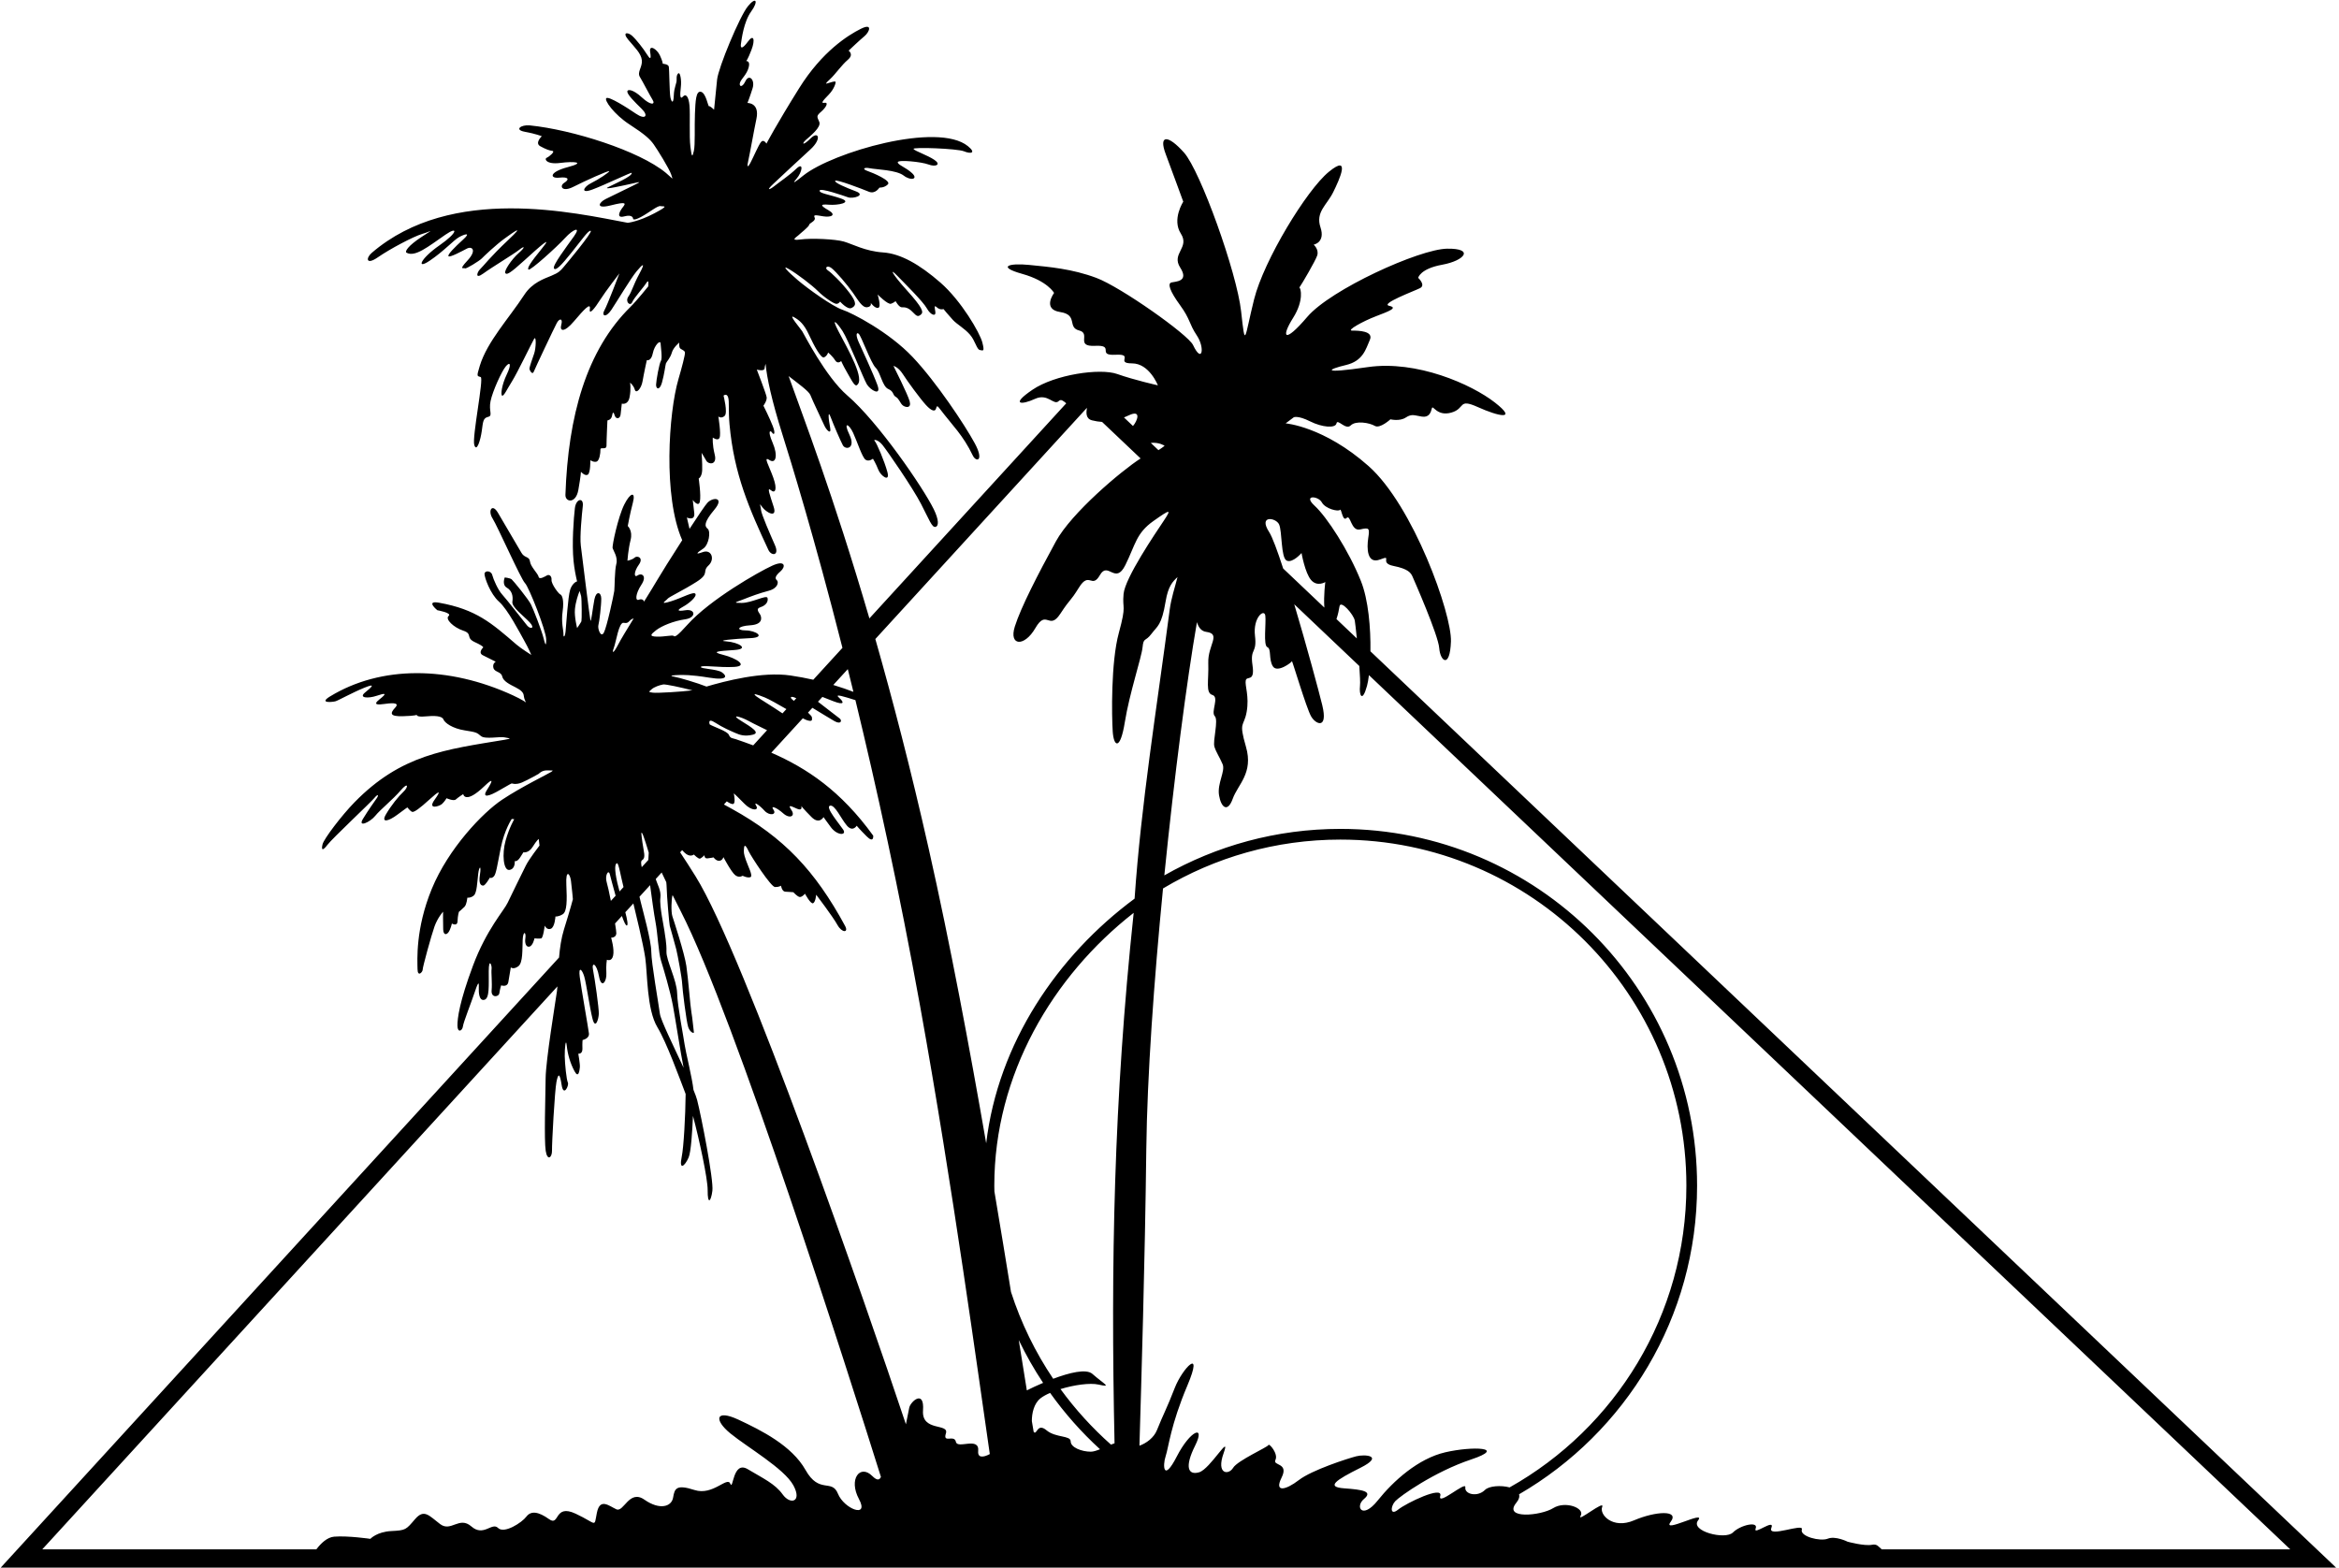 <?xml version="1.0" encoding="UTF-8"?>
<svg xmlns="http://www.w3.org/2000/svg" xmlns:xlink="http://www.w3.org/1999/xlink" width="519pt" height="348pt" viewBox="0 0 519 348" version="1.1">
<g id="surface1">
<path style=" stroke:none;fill-rule:nonzero;fill:rgb(0%,0%,0%);fill-opacity:1;" d="M 124.047 212.473 L 0.156 347.859 L 518.363 347.859 L 304.086 144.527 C 304.16 139.359 303.629 133.066 301.973 128.93 C 299.266 122.16 294.422 114.719 291.715 112.238 C 289.004 109.754 292.496 110.004 293.297 111.469 C 294.094 112.934 297.008 113.586 297.324 113.133 C 297.645 112.68 297.887 115.848 298.789 114.945 C 299.691 114.043 299.754 117.938 301.785 117.484 C 303.816 117.031 303.945 117.133 303.598 119.398 C 303.254 121.66 303.309 125.27 306.242 124.145 C 309.176 123.016 305.875 124.918 309.191 125.578 C 312.508 126.238 313.062 127.125 313.434 127.969 C 313.801 128.816 319.129 140.895 319.352 143.828 C 319.578 146.762 321.727 148.449 321.949 142.355 C 322.176 136.262 313.598 112.219 303.668 103.418 C 293.734 94.613 285.27 93.945 285.27 93.945 L 287.078 92.594 C 287.078 92.594 287.98 92.141 290.688 93.496 C 293.395 94.852 296.328 95.074 296.555 93.945 C 296.781 92.82 298.59 95.527 299.715 94.398 C 300.844 93.27 303.93 93.828 305.059 94.504 C 306.188 95.184 308.52 93.047 308.52 93.047 C 308.52 93.047 310.578 93.551 311.934 92.645 C 313.289 91.742 313.961 92.223 315.539 92.449 C 317.121 92.676 317.492 91.508 317.719 90.605 C 317.945 89.703 318.781 92.465 322.016 91.559 C 325.246 90.656 323.414 88.305 327.93 90.336 C 332.441 92.367 336.898 93.387 331.707 89.324 C 326.516 85.262 314.328 79.883 303.496 81.461 C 292.66 83.043 294.785 81.91 298.621 81.008 C 302.461 80.105 303.047 77.473 303.949 75.441 C 304.852 73.41 301.387 73.363 300.031 73.363 C 298.676 73.363 302.352 71.312 305.285 70.184 C 308.219 69.055 310.27 68.309 308.238 67.859 C 306.211 67.406 313.727 64.621 315.082 63.941 C 316.438 63.266 314.68 61.66 314.68 61.66 C 314.68 61.66 315.062 59.641 320.027 58.738 C 324.996 57.836 327.23 55.086 321.086 55.184 C 314.938 55.281 295.262 64.223 290.07 70.316 C 284.879 76.41 284.227 74.812 286.934 70.523 C 289.359 66.684 288.641 63.895 288.312 63.809 C 288.906 62.98 291.871 57.895 292.27 56.707 C 292.719 55.352 291.488 54.289 291.488 54.289 C 291.488 54.289 294.129 53.828 293 50.441 C 291.871 47.059 294.383 45.535 295.805 42.684 C 297.227 39.828 299.824 34.062 294.859 38.125 C 289.895 42.188 280.43 57.797 278.273 66.41 C 276.117 75.027 276.344 77.754 275.391 69.094 C 274.434 60.434 266.344 37.938 262.734 33.875 C 259.121 29.812 257.055 29.906 258.641 34.137 C 260.223 38.367 262.555 44.754 262.555 44.754 C 262.555 44.754 259.984 48.68 262.02 51.84 C 264.051 54.996 259.844 56.211 261.875 59.371 C 263.906 62.531 260.84 62.449 259.938 62.676 C 259.031 62.902 259.523 64.531 261.852 67.727 C 264.18 70.926 263.781 71.766 265.586 74.477 C 267.391 77.184 266.766 80.855 264.73 76.57 C 263.633 74.246 248.707 63.703 243.289 61.672 C 237.875 59.641 232.852 59.234 228.34 58.785 C 223.824 58.332 221.172 59.188 226.816 60.77 C 232.457 62.352 233.891 65.004 233.891 65.004 C 233.891 65.004 231.168 68.617 235.23 69.238 C 239.293 69.855 236.746 72.656 239.453 73.332 C 242.164 74.008 238.488 76.965 243.004 76.738 C 247.516 76.516 243.23 78.945 247.52 78.719 C 251.809 78.492 247.355 80.633 251.191 80.633 C 255.027 80.633 256.922 85.504 256.922 85.504 C 256.922 85.504 251.734 84.348 247.898 82.992 C 244.062 81.641 234.039 83.113 229.07 86.5 C 224.105 89.887 226.703 89.871 229.637 88.516 C 232.57 87.16 233.812 90.109 234.941 88.98 C 235.422 88.504 235.941 88.961 236.59 89.492 L 192.91 137.223 C 184.852 109.652 178.027 92.039 175.355 84.469 C 175.23 84.121 175.109 83.781 174.984 83.453 C 177.113 85.105 179.48 86.805 179.809 87.648 C 180.344 89.039 182.406 93.246 182.879 94.352 C 183.348 95.461 184.555 96.629 184.188 94.812 C 183.816 92.996 183.66 90.809 184.312 92.555 C 184.973 94.301 186.418 97.648 187.012 98.785 C 187.609 99.922 189.953 99.555 188.488 96.48 C 187.02 93.41 188.395 94.059 189.312 96.07 C 190.234 98.082 191.316 101.504 192.059 102.012 C 192.805 102.52 193.695 101.789 193.695 101.789 C 193.695 101.789 194.355 102.844 194.891 104.234 C 195.43 105.621 197.527 107.121 196.91 104.773 C 196.289 102.422 194.5 98.223 194.086 97.855 C 193.668 97.484 194.75 97.434 195.797 98.719 C 196.844 100.004 202.52 108.23 204.367 111.816 C 206.219 115.402 206.789 117.066 207.555 116.918 C 208.32 116.766 208.359 115.371 207.184 112.984 C 204.793 108.133 194.812 93.59 188.031 87.773 C 183.223 83.648 178.336 74.023 178 73.5 C 177.664 72.977 174.832 69.648 176.129 70.355 C 177.422 71.059 178.422 71.949 179.504 74.289 C 180.586 76.633 182.164 79.605 182.852 79.297 C 183.539 78.988 183.754 78.223 183.754 78.223 C 183.754 78.223 184.73 79.02 185.309 79.953 C 185.887 80.887 186.645 80.113 186.645 80.113 C 186.645 80.113 187.117 81.199 187.902 82.539 C 188.688 83.879 189.59 85.781 190.086 85.488 C 192.09 84.305 188.188 77.594 186.078 73.562 C 184.289 70.148 185.676 71.512 186.949 73.453 C 188.219 75.395 191.582 83.996 192.348 85.273 C 193.113 86.555 195.652 88.055 194.691 85.438 C 193.73 82.824 191.148 77.258 190.535 75.914 C 189.922 74.574 189.938 73.637 190.508 74.035 C 191.078 74.438 193.219 80.543 194.297 81.594 C 195.379 82.645 195.77 85.738 197.094 86.316 C 198.418 86.895 198.008 87.645 198.777 88.07 C 199.547 88.5 199.73 89.535 200.371 89.996 C 201.012 90.453 202.266 90.617 201.848 89.059 C 201.43 87.5 198.25 81.195 198.25 81.195 C 198.25 81.195 199.297 81.402 200.336 83.02 C 201.371 84.633 204.129 88.414 205.449 89.859 C 206.77 91.309 207.5 91.34 207.688 90.684 C 207.875 90.027 207.941 89.934 208.551 90.734 C 211.441 94.539 213.652 96.504 215.848 101.066 C 216.605 102.641 218.457 102.355 216.27 98.328 C 214.086 94.305 207.762 84.773 202.496 79.215 C 197.23 73.652 189.086 69.441 186.93 68.734 C 184.77 68.023 179.289 64.098 177.02 62.164 C 174.754 60.234 173.242 58.633 175.105 59.738 C 176.973 60.844 180.18 63.277 181.512 64.617 C 182.844 65.961 184.992 67.391 185.555 67.422 C 186.113 67.449 186.402 66.914 186.402 66.914 C 186.402 66.914 188.039 68.789 188.945 68.34 C 189.848 67.887 190.266 67.324 188.488 64.977 C 186.707 62.629 184.449 60.488 183.68 59.988 C 182.906 59.488 183.504 58.699 184.527 59.508 C 185.555 60.316 188.02 63.215 189.234 64.941 C 190.449 66.664 191.328 68.312 192.426 68.172 C 193.52 68.031 193.199 67.199 193.199 67.199 C 193.199 67.199 194.168 68.531 194.887 68.301 C 195.605 68.074 194.727 65.34 194.727 65.34 C 194.727 65.34 197.008 67.66 197.715 67.398 C 198.422 67.137 198.715 66.816 198.715 66.816 C 198.715 66.816 199.496 68.246 200.145 68.195 C 200.793 68.148 201.559 68.242 202.52 69.254 C 203.48 70.266 203.719 70.309 204.352 69.789 C 204.988 69.27 204.699 68.277 201.277 64.48 C 197.855 60.684 197.254 59.281 199.07 61.164 C 200.895 63.047 204.824 66.918 205.668 68.438 C 206.512 69.957 207.703 70.297 207.547 69.215 C 207.387 68.129 207.203 67.594 207.914 68.227 C 208.629 68.859 209.359 68.582 209.359 68.582 C 209.359 68.582 210.488 69.973 211.441 70.996 C 212.398 72.02 214 72.848 215.215 74.246 C 216.43 75.645 216.715 77.551 217.426 77.668 C 218.141 77.785 218.512 78.121 217.973 75.992 C 217.43 73.863 213.297 66.746 208.676 62.715 C 204.051 58.68 199.844 56.273 195.918 56.012 C 191.992 55.75 189.113 54.133 187.215 53.594 C 185.316 53.055 180.027 52.805 177.555 53.148 C 175.078 53.496 176.957 52.453 177.152 52.215 C 177.352 51.977 179.516 50.309 179.535 49.902 C 179.555 49.496 181.113 49.039 180.762 48.293 C 180.406 47.547 181.051 47.746 182.719 48.008 C 184.383 48.266 185.699 47.727 183.828 46.652 C 181.957 45.578 181.938 45.254 183.922 45.426 C 185.91 45.594 189.219 44.949 186.605 44.047 C 183.996 43.145 181.727 42.906 181.871 42.277 C 182.02 41.648 187.062 43.387 188.164 43.777 C 189.27 44.172 192.195 43.324 189.938 42.469 C 187.68 41.609 185.145 40.551 185.312 40.125 C 185.48 39.699 191.324 41.934 192.777 42.539 C 194.227 43.148 195.133 41.629 195.133 41.629 C 195.133 41.629 196.23 41.711 197.02 40.898 C 197.809 40.09 193.703 38.355 192.477 37.934 C 191.246 37.508 191.68 37.059 193.043 37.34 C 194.402 37.617 198.867 37.695 200.5 38.945 C 202.133 40.195 203.801 39.758 202.387 38.43 C 200.969 37.102 199.137 36.566 199.207 35.988 C 199.277 35.406 204.438 35.895 206.027 36.5 C 207.621 37.102 208.906 36.547 207.332 35.477 C 205.758 34.41 202.988 33.52 202.699 33.055 C 202.41 32.586 212.445 32.965 213.895 33.57 C 215.348 34.18 216.719 34.02 214.77 32.43 C 208.059 26.961 184.75 33.793 178.285 38.922 C 177.059 39.895 175.34 41.297 176.715 39.695 C 178.09 38.094 178.34 35.879 176.711 37.422 C 175.086 38.965 173.031 40.324 171.883 41.246 C 170.734 42.172 169.891 42.391 171.594 40.797 C 173.301 39.207 177.176 35.551 179.793 33.18 C 182.414 30.805 181.621 28.977 179.887 30.691 C 178.152 32.41 177.812 31.973 178.777 31.086 C 179.746 30.203 182.289 28.238 181.789 27.051 C 181.285 25.859 181.074 25.766 182.223 24.77 C 183.371 23.77 183.879 22.66 182.949 22.812 C 182.016 22.969 182.629 22.301 183.879 21.012 C 185.133 19.727 185.57 18.184 185.367 18.105 C 185.164 18.027 184.492 18.199 183.789 18.438 C 183.086 18.676 183.035 18.629 184.207 17.539 C 185.379 16.449 186.719 14.461 188.129 13.262 C 189.543 12.066 188.297 11.242 188.297 11.242 C 188.297 11.242 190.754 8.898 191.824 8.023 C 192.895 7.145 193.766 5.008 190.977 6.41 C 188.188 7.812 182.43 11.383 177.301 19.605 C 172.168 27.828 170.066 31.871 170.066 31.871 C 170.066 31.871 169.422 30.754 168.836 31.547 C 168.25 32.34 167.316 34.57 166.582 35.992 C 165.848 37.41 165.711 37.02 166.039 35.633 C 166.363 34.246 167.363 28.605 167.84 26.383 C 168.609 22.754 165.852 22.852 165.852 22.852 C 165.852 22.852 166.43 21.414 167 19.555 C 167.57 17.699 166.199 16.336 165.406 18.008 C 164.613 19.68 163.891 19.113 164.223 18.262 C 164.559 17.41 165.68 16.551 166.113 14.992 C 166.547 13.434 165.57 13.551 165.57 13.551 C 165.57 13.551 165.879 13.32 166.742 11.062 C 167.605 8.809 167.234 7.473 165.957 9.23 C 164.676 10.984 164.258 10.758 164.402 9.762 C 164.551 8.766 165 4.875 166.68 2.547 C 168.359 0.219 167.77 -0.844 165.945 1.395 C 164.117 3.629 159.387 15.031 159.117 17.656 C 158.848 20.277 158.445 24.34 158.445 24.34 C 158.445 24.34 157.547 23.465 157.328 23.574 C 157.109 23.684 156.668 20.641 155.535 20.371 C 154.402 20.105 154.32 22.465 154.199 25.227 C 154.078 27.988 154.285 32.129 153.957 33.516 C 153.633 34.898 153.496 35 153.199 32.602 C 152.898 30.207 153.176 25.457 152.992 23.422 C 152.809 21.383 152.172 20.723 151.535 21.438 C 150.902 22.152 150.852 21.152 151.062 19.41 C 151.273 17.664 150.895 16.18 150.613 16.246 C 150.332 16.312 150.086 16.73 150.137 17.633 C 150.191 18.535 149.57 19.258 149.504 21.234 C 149.434 23.211 148.973 22.637 148.754 21.59 C 148.535 20.539 148.527 15.336 148.395 14.773 C 148.262 14.211 147.055 14.145 147.055 14.145 C 147.055 14.145 147.086 13.703 146.422 12.285 C 145.762 10.863 143.969 9.77 144.262 11.527 C 144.551 13.285 144.246 13.195 143.527 12.027 C 142.809 10.859 141.156 8.73 140.223 7.91 C 139.285 7.094 137.984 7.109 139.414 8.828 C 140.848 10.551 142.242 11.809 142.418 13.34 C 142.59 14.867 141.316 15.977 141.98 17.066 C 142.648 18.16 144.199 21.18 144.824 22.188 C 145.449 23.199 144.449 23.496 142.434 21.625 C 140.418 19.754 139.102 19.711 139.203 20.398 C 139.305 21.086 140.754 22.559 142.371 24.137 C 143.996 25.715 143.18 26.641 141.117 25.234 C 139.055 23.828 135.184 21.379 134.562 21.762 C 133.941 22.145 136.289 25.426 139.691 27.621 C 143.094 29.82 144.234 30.895 145.031 32.012 C 145.832 33.129 148.512 37.426 148.949 38.777 C 149.391 40.129 149.336 39.68 147.781 38.383 C 141.867 33.453 126.906 28.758 117.551 27.824 C 115.605 27.633 114.035 28.801 116.457 29.242 C 118.879 29.68 120.223 30.23 120.223 30.23 C 120.223 30.23 118.586 31.742 119.883 32.449 C 121.18 33.152 121.859 33.387 122.566 33.484 C 123.273 33.586 121.902 34.746 121.312 35.008 C 120.719 35.266 121.238 36.555 124.324 36.152 C 127.406 35.754 130.133 35.992 125.973 37.09 C 121.812 38.184 121.969 39.652 124.086 39.422 C 126.199 39.188 126.379 39.828 125.215 40.551 C 124.047 41.27 124.691 42.746 127.262 41.434 C 129.836 40.117 135.105 37.77 135.176 37.984 C 135.246 38.199 132.824 39.82 131.176 40.629 C 129.52 41.434 128.625 43.121 131.496 42.039 C 134.371 40.957 140.098 38.18 140.16 38.355 C 140.438 39.094 136.164 40.875 134.871 41.566 C 133.578 42.258 138.734 41.074 140.27 40.734 C 141.805 40.398 142.68 40.113 140.617 41.121 C 138.555 42.133 135.922 43.438 134.426 44.148 C 132.93 44.859 131.988 46.469 135.52 45.574 C 139.055 44.68 138.906 45.09 138.172 46.016 C 137.434 46.945 136.688 48.508 138.535 48.012 C 140.379 47.516 140.465 48.461 140.465 48.461 C 140.465 48.461 140.312 49.156 142.176 48.172 C 144.039 47.188 145.922 45.586 146.551 45.734 C 147.18 45.883 148.773 45.445 145.207 47.328 C 141.641 49.211 139.289 49.441 139.289 49.441 C 127.652 47.27 100.238 40.848 82.48 56.117 C 81.148 57.266 81.203 58.918 83.84 57.098 C 86.473 55.273 91.68 52.496 93.68 51.906 C 95.68 51.316 96.578 50.582 93.52 52.59 C 90.461 54.598 89.785 55.84 90.195 56.07 C 92.078 57.125 94.969 54.758 98.809 52.098 C 101.664 50.113 101.691 51.543 97.477 54.469 C 93.266 57.395 92.254 59.938 95.367 57.836 C 98.48 55.734 100.648 53.309 101.828 52.641 C 103.012 51.969 104.652 51.449 102.789 53.133 C 100.93 54.82 99.199 56.555 99.527 56.859 C 99.855 57.164 102.461 55.754 103.605 55.16 C 104.754 54.57 105.867 55.52 103.734 57.805 C 101.598 60.094 102.961 59.359 103.18 59.547 C 103.402 59.73 106.371 57.895 106.895 57.355 C 107.422 56.816 109.992 54.367 111.922 52.961 C 113.848 51.555 116.77 49.496 112.758 53.266 C 108.746 57.035 107.219 59.094 106.535 59.73 C 105.855 60.363 105.312 62.098 107.238 60.691 C 109.164 59.285 114.07 56.344 115.219 55.418 C 116.367 54.492 116.715 54.719 115.082 56.164 C 113.453 57.609 111.824 60.113 112.113 60.578 C 112.402 61.047 113.055 60.785 116.355 57.777 C 119.656 54.77 122.852 51.934 120.289 55.086 C 117.723 58.238 116.883 59.523 117.277 59.82 C 117.676 60.117 123.582 54.781 125.375 52.812 C 127.168 50.844 129.031 50.09 127.367 52.43 C 125.703 54.77 122.531 58.93 122.914 59.555 C 123.301 60.176 124.535 58.891 126.832 56.023 C 129.129 53.16 130.605 50.988 131.078 51.23 C 131.551 51.477 125.727 58.484 125.023 59.301 C 124.32 60.117 123.996 60.496 122.371 61.176 C 120.75 61.855 118.117 62.691 116.352 65.395 C 112.848 70.754 108.145 75.746 106.469 81.145 C 105.641 83.805 105.941 83.367 106.664 83.672 C 107.391 83.977 104.715 97.02 105.238 98.738 C 105.766 100.457 106.617 97.668 106.902 95.625 C 107.184 93.586 107.176 92.77 108.305 92.504 C 109.43 92.234 108.391 91.23 108.848 89.012 C 109.305 86.793 111.297 82.43 112.219 81.312 C 113.145 80.191 113.578 80.723 112.461 83.051 C 111.34 85.383 111.062 87.57 111.406 87.785 C 111.758 88.004 112.434 86.5 113.637 84.57 C 114.836 82.641 117.922 76.234 118.488 75.238 C 119.055 74.242 118.926 77.336 118.531 78.438 C 118.137 79.539 117.488 81.449 117.477 81.777 C 117.465 82.105 118.109 83.32 118.441 82.473 C 118.777 81.617 122.922 72.859 123.539 71.695 C 124.16 70.527 124.945 70.652 124.539 72.086 C 124.137 73.52 125.18 73.867 127.355 71.297 C 129.535 68.73 131.109 67.008 130.883 68.547 C 130.648 70.086 131.969 68.426 133.172 66.523 C 134.371 64.625 137.441 60.66 137.441 60.66 C 137.441 60.66 134.777 67.695 134.105 68.867 C 133.43 70.035 134.371 70.684 135.664 68.742 C 136.957 66.801 139.961 61.754 141.258 60.199 C 142.555 58.645 143.355 57.98 141.891 60.703 C 140.422 63.422 140.234 64.66 139.434 65.801 C 138.633 66.938 139.836 68.078 140.277 67.055 C 140.719 66.027 142.789 63.797 143.434 62.754 C 144.078 61.711 143.836 63.547 143.836 63.547 C 143.836 63.547 141.355 66.656 139.887 68.105 C 130.113 77.715 126.062 92.316 125.461 109.805 C 125.406 111.453 127.781 111.844 128.328 108.715 C 128.883 105.59 128.906 104.688 128.906 104.688 C 128.906 104.688 129.801 105.715 130.422 105.328 C 131.047 104.945 130.992 102.129 130.992 102.129 C 130.992 102.129 131.832 102.672 132.426 102.41 C 133.016 102.152 133.254 100.516 133.227 99.777 C 133.203 99.043 134.59 100.004 134.578 98.836 C 134.57 97.668 134.781 93.289 134.781 93.289 C 134.781 93.289 135.648 93.199 135.809 92.242 C 135.969 91.281 136.172 91.422 136.406 92.223 C 136.641 93.023 137.57 93.031 137.703 91.992 C 137.836 90.953 137.973 89.562 137.973 89.562 C 137.973 89.562 139.324 89.988 139.691 88.148 C 140.062 86.309 139.809 84.914 139.809 84.914 C 139.809 84.914 140.566 85.465 140.859 86.465 C 141.156 87.465 142.305 86.238 142.582 84.574 C 142.859 82.91 143.523 79.918 143.523 79.918 C 143.523 79.918 144.48 80.242 144.848 78.402 C 145.219 76.562 146.52 75.359 146.578 76.199 C 146.633 77.035 147.008 79.543 146.645 80.09 C 146.281 80.637 145.613 84.363 145.578 85.352 C 145.547 86.34 146.355 86.711 146.871 84.934 C 147.387 83.156 147.641 81.008 147.758 80.652 C 147.875 80.297 148.746 79.441 149.066 78.27 C 149.387 77.098 150.719 76.02 150.719 76.02 C 150.719 76.02 150.586 77.066 150.98 77.359 C 151.375 77.652 151.863 77.762 151.98 78.172 C 152.094 78.582 151.23 81.77 150.539 84.133 C 148.355 91.605 147.109 110.168 151.375 119.867 C 148.941 123.652 146.508 127.535 145.836 128.703 C 145.336 129.574 144.199 131.414 142.906 133.504 C 142.797 133.07 142.355 132.836 141.746 133.082 C 140.922 133.414 140.977 131.785 142.316 129.754 C 143.652 127.723 142.312 127.078 141.477 127.684 C 140.641 128.285 140.609 126.891 141.75 125.305 C 142.891 123.719 141.371 123.211 140.812 123.734 C 140.254 124.258 139.219 124.414 139.219 124.414 C 139.219 124.414 139.398 121.875 139.922 119.812 C 140.445 117.754 139.293 116.723 139.293 116.723 C 139.293 116.723 139.773 114.023 140.434 111.52 C 141.094 109.012 139.867 109.234 138.504 111.988 C 137.141 114.742 135.777 121.102 135.938 121.648 C 136.102 122.199 137.148 123.664 136.758 125.129 C 136.363 126.59 136.402 130.312 136.305 131.113 C 136.203 131.914 134.66 139.152 133.984 140.395 C 133.305 141.633 132.57 139.438 132.777 138.723 C 132.984 138.008 133.434 134.266 133.414 132.816 C 133.395 131.371 132.285 131.027 131.895 132.996 C 131.508 134.969 131.164 138.305 131.008 137.664 C 130.848 137.027 129.121 123.055 128.875 121.051 C 128.629 119.047 129.094 114.273 129.316 112.297 C 129.543 110.312 127.816 110.609 127.559 112.77 C 127.301 114.93 126.867 120.625 127.27 124.523 C 127.441 126.199 127.746 127.746 128.047 129.012 C 127.57 129.129 126.875 129.77 126.523 130.824 C 126.02 132.344 125.637 138.742 125.496 140.09 C 125.359 141.441 124.996 141.52 125.023 140.707 C 125.055 139.895 124.48 138.156 124.844 135.641 C 125.203 133.121 124.699 132.02 124.344 131.914 C 123.984 131.812 122.309 129.598 122.379 128.684 C 122.449 127.77 121.84 127.422 121.379 127.676 C 120.918 127.93 119.664 128.711 119.512 127.984 C 119.355 127.254 117.734 125.766 117.594 124.586 C 117.453 123.406 116.387 123.871 115.707 122.672 C 115.027 121.473 111.73 115.895 110.473 113.758 C 109.211 111.621 108.188 113.293 109.301 115.051 C 110.41 116.809 115.605 128.531 116.48 129.379 C 117.352 130.223 121.164 139.938 121.188 141.836 C 121.211 143.734 120.965 143.004 120.566 141.453 C 120.172 139.902 118.41 135.324 117.82 134.129 C 117.23 132.934 113.879 128.832 113.523 128.547 C 113.176 128.266 112.004 128.133 112.004 128.133 C 112.004 128.133 111.312 129.734 112.465 130.41 C 113.617 131.082 113.879 132.301 113.691 133.516 C 113.508 134.73 116.219 136.688 117.523 138.09 C 118.828 139.492 117.676 139.66 116.98 138.82 C 116.289 137.984 112.375 132.938 111.438 131.93 C 110.504 130.926 109.48 128.578 109.223 127.582 C 108.965 126.586 107.539 126.551 107.512 127.34 C 107.484 128.129 108.801 131.812 110.727 133.512 C 112.656 135.203 115.324 140.387 116.309 142.133 C 117.297 143.879 117.898 145.336 117.898 145.336 C 117.898 145.336 115.621 143.902 114.633 143.055 C 109.098 138.289 105.703 135.227 97.426 133.742 C 94.285 133.18 97.043 135.41 97.043 135.41 C 97.043 135.41 100.379 135.988 99.543 136.684 C 98.703 137.379 100.66 139.242 102.805 139.949 C 104.949 140.66 103.238 141.516 105.371 142.496 C 107.508 143.477 107.203 143.688 107.203 143.688 C 107.203 143.688 105.988 144.82 107.141 145.402 C 108.297 145.988 110 146.836 110 146.836 C 110 146.836 109.234 147.207 109.48 148.199 C 109.73 149.188 111.199 148.996 111.43 150.09 C 111.664 151.184 113.148 151.883 114.414 152.527 C 115.676 153.172 116.164 153.699 116.223 154.402 C 116.277 155.109 116.711 155.867 116.711 155.867 C 116.711 155.867 115.914 155.262 113.781 154.281 C 99.516 147.734 84.527 147.652 73.23 154.539 C 70.598 156.145 73.863 155.781 74.457 155.609 C 75.047 155.438 78.195 153.684 80.855 152.602 C 83.516 151.523 82.484 152.453 80.996 153.672 C 79.512 154.891 81.676 155.039 83.598 154.387 C 85.52 153.73 85.992 153.785 84.227 155.168 C 82.461 156.551 84.152 156.359 85.238 156.215 C 86.332 156.074 88.926 155.695 87.703 157.008 C 86.48 158.316 86.5 159.004 89.398 158.926 C 92.293 158.848 92.461 158.617 92.461 158.617 C 92.461 158.617 92.371 159.168 94.367 158.969 C 96.363 158.77 98.094 158.848 98.387 159.629 C 98.68 160.406 100.402 161.648 103.113 162.07 C 105.824 162.492 105.805 162.574 106.723 163.336 C 107.641 164.098 110.93 163.398 111.914 163.613 C 112.902 163.828 113.906 163.836 111.992 164.152 C 98.844 166.328 89.039 167.395 78.633 178.055 C 75.82 180.938 71.875 186.121 71.574 187.344 C 71.273 188.562 71.516 188.969 72.652 187.473 C 73.793 185.977 82.242 178.086 83.055 177.086 C 83.871 176.086 84.113 176.387 83.586 177.141 C 83.062 177.895 81.789 179.66 80.543 181.695 C 79.293 183.73 82.117 182.453 83.25 181.047 C 84.387 179.641 87.168 177.422 88.902 175.395 C 90.637 173.367 90.645 174.645 89.523 175.688 C 88.402 176.734 86.801 178.715 85.641 180.703 C 84.477 182.691 86.211 182.254 88.164 180.785 C 90.113 179.32 90.395 179.164 90.395 179.164 C 90.395 179.164 91.043 180.023 91.465 180.152 C 91.887 180.285 93.18 179.34 95.305 177.398 C 97.43 175.461 98.062 175.184 96.422 177.477 C 94.781 179.766 97.508 178.938 98.098 178.383 C 98.684 177.828 99.082 177.125 99.082 177.125 C 99.082 177.125 100.672 177.836 101.141 177.398 C 101.609 176.965 102.781 176.207 102.781 176.207 C 102.781 176.207 103.156 178.613 107.555 174.383 C 109.602 172.41 109.312 173.32 108.066 175.266 C 106.824 177.207 108.559 176.695 110.863 175.332 C 113.172 173.969 113.551 173.832 113.551 173.832 C 113.551 173.832 114.445 174.211 115.82 173.629 C 117.199 173.043 119.543 171.703 119.543 171.703 C 119.543 171.703 120.242 170.906 121.418 170.949 C 122.59 170.988 122.934 170.859 122.34 171.266 C 121.746 171.676 115.758 174.566 111.414 177.453 C 107.074 180.34 99.469 188.336 95.809 197.242 C 92.145 206.152 92.621 213.129 92.645 215.027 C 92.664 216.926 93.809 215.676 93.789 215.156 C 93.766 214.637 95.711 207.543 96.414 205.578 C 97.117 203.617 98.309 202.309 98.309 202.309 C 98.309 202.309 98.297 204.941 98.34 206.207 C 98.383 207.477 99.016 207.508 99.492 206.891 C 99.965 206.277 100.273 204.93 100.273 204.93 C 100.273 204.93 101.477 205.672 101.523 204.406 C 101.566 203.145 101.824 202.336 101.824 202.336 C 101.824 202.336 102.566 201.738 103.074 201.207 C 103.582 200.672 103.691 199.199 103.691 199.199 C 103.691 199.199 104.512 199.289 105.168 198.68 C 105.82 198.07 105.895 195.719 106.105 193.922 C 106.316 192.121 106.84 191.941 106.492 194.098 C 106.145 196.254 106.785 196.512 107.23 196.516 C 107.676 196.52 108.695 194.754 108.695 194.754 C 108.695 194.754 108.984 195.004 109.531 194.523 C 110.082 194.051 110.32 192.102 111.121 188.113 C 111.926 184.129 113.551 181.723 113.551 181.723 L 114.109 181.785 C 114.109 181.785 113.016 183.574 112.188 186.527 C 111.359 189.48 111.68 193.258 113.047 193.035 C 114.41 192.812 114.211 191.074 114.211 191.074 C 114.211 191.074 114.754 191.309 115.426 190.246 C 116.094 189.188 116.137 189.121 116.137 189.121 C 116.137 189.121 117.277 189.387 118.191 187.914 C 119.105 186.445 119.535 186.164 119.535 186.164 L 119.711 187.629 C 119.711 187.629 117.348 190.676 116.664 192.098 C 115.98 193.52 113.422 198.637 112.641 200.324 C 111.863 202.016 107.945 206.254 104.949 214.281 C 101.949 222.312 101.473 226.008 101.504 227.633 C 101.535 229.262 102.59 228.758 102.715 227.766 C 102.84 226.777 104.5 222.672 105.391 220 C 106.281 217.328 106.273 218.238 106.238 219.23 C 106.203 220.227 106.297 222.172 107.484 221.852 C 108.672 221.531 108.426 218.57 108.445 215.496 C 108.465 212.426 109.195 214.188 109.078 214.996 C 108.961 215.809 109.238 218.059 109.086 219.77 C 108.934 221.484 110.68 221.273 110.805 220.371 C 110.926 219.473 111.203 218.645 111.203 218.645 C 111.203 218.645 112.57 219.16 112.797 217.902 C 113.02 216.645 113.344 214.66 113.344 214.66 C 113.344 214.66 113.922 215.203 114.996 214.422 C 116.074 213.637 115.875 210.645 115.977 208.535 C 116.074 206.43 116.801 206.758 116.562 208.285 C 116.43 209.164 116.672 210.215 117.457 210.059 C 118.242 209.898 118.598 208.219 118.598 208.219 C 118.598 208.219 119.637 208.328 120.09 208.227 C 120.539 208.121 120.871 205.383 120.871 205.383 C 120.871 205.383 121.285 206.426 122.203 206.098 C 123.117 205.77 123.246 203.371 123.246 203.371 C 123.246 203.371 123.953 203.449 124.879 202.859 C 125.805 202.273 125.836 199.848 125.664 196.316 C 125.5 192.785 126.48 193.816 126.691 195.449 C 126.906 197.086 127.117 199.531 127.117 199.531 C 127.117 199.531 126.633 201.453 125.141 206.234 C 124.535 208.18 124.227 210.375 124.047 212.473 Z M 226.051 297.355 C 227.637 300.652 229.441 303.828 231.453 306.855 C 230.098 307.434 228.844 308.02 227.844 308.52 C 227.301 305.176 226.703 301.434 226.051 297.355 Z M 242.051 322.129 C 240.02 322.129 237.574 321.195 237.574 319.84 C 237.574 318.484 234.262 319.082 232.23 317.391 C 230.199 315.699 230.105 318.289 229.477 317.84 C 229.434 317.809 229.395 317.758 229.355 317.691 C 229.227 316.949 229.098 316.168 228.957 315.34 C 228.953 313.617 229.402 311.445 230.879 310.281 C 231.41 309.859 232.148 309.457 233.004 309.082 C 236.258 313.629 239.961 317.828 244.082 321.586 C 243.301 321.898 242.582 322.129 242.051 322.129 Z M 247.305 320.262 C 247.051 320.348 246.785 320.445 246.512 320.559 C 242.352 316.867 238.594 312.738 235.312 308.234 C 238.324 307.312 241.848 306.812 243.742 307.234 C 246.789 307.91 245.098 307.234 242.387 304.863 C 241.02 303.668 237.297 304.594 233.695 305.949 C 229.723 300.059 226.559 293.586 224.332 286.688 C 223.219 279.797 221.984 272.281 220.648 264.367 C 220.641 263.941 220.625 263.516 220.625 263.09 C 220.625 238.488 233.559 216.609 251.551 202.559 C 247.129 244.266 246.449 280.375 247.305 320.262 Z M 329.516 330.602 C 327.82 332.297 324.922 331.562 325.141 330.043 C 325.359 328.523 318.902 334.32 319.578 331.949 C 320.254 329.578 312.07 333.5 310.234 334.98 C 308.398 336.461 308.535 334.246 309.586 333.117 C 310.633 331.992 318.285 326.574 326.41 323.863 C 334.535 321.156 326.734 320.863 320.695 322.262 C 314.656 323.66 309.156 328.633 305.695 332.965 C 302.238 337.293 300.617 334.32 302.648 332.625 C 304.684 330.934 302.383 330.555 298.25 330.258 C 294.117 329.957 296.414 328.43 301.832 325.719 C 307.25 323.012 302.871 322.656 300.957 323.145 C 299.043 323.637 291.105 326.191 288.203 328.426 C 285.297 330.66 282.676 331.273 284.367 327.887 C 286.062 324.5 282.328 325.305 283.008 323.949 C 283.684 322.594 281.594 320.18 281.457 320.648 C 281.32 321.113 274.602 324.074 273.613 325.715 C 272.625 327.355 269.812 327.211 271.504 322.469 C 273.195 317.73 268.547 325.98 266.074 326.699 C 263.602 327.414 262.816 325.52 265.188 320.781 C 267.559 316.039 264.141 317.316 261.121 323.188 C 258.105 329.059 257.961 325.176 258.641 323.145 C 259.316 321.113 259.738 316.254 263.465 307.453 C 267.188 298.648 262.34 303.621 260.648 308.023 C 258.953 312.422 258.066 313.953 256.715 317.34 C 256.031 319.039 254.387 320.238 252.832 320.801 C 253.258 306.234 254.047 280.602 254.352 255.008 C 254.547 238.766 256.055 217.648 258.062 197.148 C 269.57 190.27 283.023 186.305 297.406 186.305 C 339.812 186.305 374.191 220.684 374.191 263.09 C 374.191 291.848 358.367 316.902 334.965 330.055 C 333.035 329.531 330.391 329.727 329.516 330.602 Z M 297.219 134.57 C 297.441 132.992 300.395 136.379 300.617 137.734 C 300.695 138.188 300.875 139.738 301.07 141.668 L 296.547 137.371 C 296.887 136.402 297.121 135.223 297.219 134.57 Z M 283.812 116.359 C 284.523 117.883 284.191 123.781 285.504 124.398 C 286.812 125.02 288.797 122.715 288.797 122.715 C 288.797 122.715 289.559 127.125 290.914 128.703 C 292.27 130.285 294.074 129.156 294.074 129.156 C 294.074 129.156 293.672 132.102 293.859 134.82 L 284.723 126.152 C 283.438 122.195 282.312 119.145 281.617 118.07 C 279.133 114.234 283.105 114.836 283.812 116.359 Z M 265.59 138.055 C 265.941 139.25 266.582 140.07 267.664 140.215 C 271.051 140.668 267.965 143.141 268.105 147.117 C 268.242 151.094 267.441 153.758 269.02 154.211 C 270.602 154.66 268.633 157.988 269.535 158.891 C 270.438 159.793 269.047 164.414 269.473 165.719 C 269.895 167.023 270.602 167.977 271.277 169.559 C 271.953 171.137 270.047 173.789 270.496 176.496 C 270.949 179.203 272.406 180.391 273.535 177.23 C 274.664 174.07 278.16 171.551 276.469 165.719 C 274.777 159.891 276.004 161.418 276.621 157.961 C 277.234 154.5 276.191 152.125 276.418 150.996 C 276.645 149.867 278.496 151.492 277.914 147.598 C 277.34 143.703 278.953 145.148 278.469 141.086 C 277.984 137.023 280.539 134.988 280.758 136.605 C 280.977 138.223 280.262 143.203 281.211 143.602 C 282.156 144 281.457 146.234 282.422 147.836 C 283.383 149.43 286.625 146.988 286.664 146.715 C 286.703 146.441 289.867 157.113 290.914 158.949 C 291.961 160.785 294.723 161.922 293.395 156.469 C 292.664 153.461 289.914 143.27 287.18 134.086 L 301.617 147.785 C 301.766 149.797 301.844 151.504 301.77 152.184 C 301.543 154.215 302.262 156.07 303.328 152.18 C 303.492 151.582 303.633 150.762 303.754 149.812 L 508.18 343.797 L 417.535 343.797 C 416.824 343.234 416.551 342.551 415.387 342.781 C 413.695 343.121 409.973 342.105 409.973 342.105 C 409.973 342.105 407.262 340.75 405.57 341.43 C 403.879 342.105 399.297 340.922 399.812 339.395 C 400.336 337.871 392.129 341.336 393.043 339.059 C 393.957 336.777 388.887 340.875 389.562 339.18 C 390.238 337.488 386.203 338.371 384.512 340.062 C 382.82 341.758 374.945 339.762 376.793 337.363 C 378.641 334.969 368.668 340.414 370.699 337.703 C 372.73 334.996 367.312 335.336 362.574 337.363 C 357.836 339.395 354.828 336.074 355.508 334.379 C 356.184 332.688 349.711 338.043 350.727 336.348 C 351.738 334.656 347.34 332.965 344.629 334.656 C 341.922 336.348 333.414 337.176 336.461 333.453 C 337.066 332.719 337.211 332.098 337.062 331.586 C 360.676 317.887 376.566 292.352 376.566 263.09 C 376.566 219.371 341.125 183.93 297.406 183.93 C 283.199 183.93 269.879 187.691 258.352 194.246 C 260.57 172.16 263.328 151.121 265.59 138.055 Z M 258.414 98.914 C 258.414 98.914 257.863 99.387 257.043 99.887 L 255.348 98.277 C 257.242 98.09 258.414 98.914 258.414 98.914 Z M 250.516 92.141 C 253.289 90.848 252.422 93.344 251.398 94.531 L 249.398 92.633 C 249.754 92.484 250.121 92.324 250.516 92.141 Z M 241.176 90.496 C 241.023 91.516 240.863 92.91 242.316 93.273 C 243.113 93.473 243.836 93.586 244.539 93.625 L 253.086 101.73 C 248.797 104.48 237.727 113.828 234.289 120.141 C 230.301 127.453 226.531 134.746 225.176 139.035 C 223.82 143.32 227.266 143.648 229.746 139.359 C 232.23 135.07 232.758 140.023 235.266 136.207 C 237.773 132.391 237.195 133.926 239.453 130.312 C 241.711 126.703 242.258 130.766 244.062 127.605 C 245.867 124.445 247.473 129.906 249.715 125.367 C 251.957 120.828 252.094 118.324 255.93 115.613 C 259.766 112.906 259.992 112.906 258.188 115.613 C 256.383 118.324 249.629 128.238 249.309 131.797 C 248.984 135.355 250.031 133.949 248.258 140.441 C 246.48 146.934 246.676 158.949 246.902 162.336 C 247.129 165.719 248.562 166.621 249.586 160.246 C 250.609 153.871 253.297 145.883 253.523 143.625 C 253.746 141.367 254.125 142.473 255.48 140.668 C 256.832 138.863 257.734 138.863 258.641 133.445 C 259.203 130.051 260.215 129.051 261.277 128.055 C 260.715 130.316 259.891 132.668 259.547 135.27 C 256.605 157.594 253.199 178.422 251.754 199.406 C 234.629 212.066 221.453 231.473 218.824 253.695 C 215.148 232.52 210.824 209.395 206.066 188.301 C 202.086 170.641 198.039 155.145 194.23 141.797 Z M 204.168 223.273 C 211.371 263.074 217.176 305.902 219.625 322.656 C 218.156 323.453 216.902 323.52 217.051 322 C 217.375 318.676 212.438 321.629 212.102 319.938 C 211.762 318.242 209.141 320.379 209.887 318.066 C 210.633 315.758 204.473 317.73 204.809 312.988 C 205.148 308.25 202.102 310.957 201.762 312.312 C 201.641 312.801 201.383 314.352 201.012 316.051 C 191.988 289.023 165.234 212.008 154.363 194.496 C 153.141 192.527 151.988 190.738 150.914 189.129 L 151.359 188.645 C 151.504 188.801 151.664 188.973 151.855 189.16 C 153.078 190.383 153.969 189.617 153.969 189.617 C 153.969 189.617 154.992 190.691 155.359 190.523 C 155.727 190.355 156.32 189.77 156.32 189.77 C 156.32 189.77 156.242 190.535 156.969 190.473 C 157.691 190.406 158.328 190.254 158.328 190.254 C 158.328 190.254 158.891 191.074 159.617 191.008 C 160.344 190.945 160.516 190.191 160.516 190.191 C 160.516 190.191 162.281 193.551 163.16 194.215 C 164.039 194.879 164.785 194.328 164.785 194.328 C 164.785 194.328 165.871 194.887 166.512 194.637 C 167.152 194.391 166 192.297 165.504 190.836 C 165.004 189.375 165.008 189.129 165.098 188.137 C 165.188 187.148 165.672 187.941 166.18 189 C 166.684 190.055 171.059 196.801 171.961 196.832 C 172.863 196.863 173.289 196.531 173.289 196.531 C 173.289 196.531 173.516 197.84 174.238 197.863 C 174.961 197.891 176.031 197.984 176.031 197.984 C 176.031 197.984 176.84 198.867 177.363 199.027 C 177.887 199.188 178.621 198.316 178.621 198.316 C 178.621 198.316 179.867 200.676 180.418 200.426 C 180.969 200.172 181.102 198.531 181.102 198.531 C 181.102 198.531 184.797 203.391 185.816 205.234 C 186.836 207.078 188.348 206.988 187.52 205.465 C 180.824 193.129 173.887 185.844 162.402 179.488 C 161.961 179.242 161.301 178.883 160.629 178.516 L 161.266 177.82 C 161.914 178.258 162.445 178.512 162.73 178.383 C 163.223 178.16 162.906 176.469 162.832 176.109 L 162.863 176.074 C 163.051 176.242 163.816 176.945 165.195 178.359 C 166.793 180 168.473 179.906 167.789 178.797 C 167.105 177.688 168.547 178.688 169.637 179.895 C 170.727 181.102 172.406 180.809 171.633 179.695 C 170.855 178.582 172.359 179.203 173.789 180.484 C 175.219 181.766 176.551 181.137 175.605 179.746 C 174.66 178.355 175.637 178.934 176.898 179.477 C 178.164 180.02 177.797 178.852 177.797 178.852 C 177.797 178.852 178.289 179.52 180.047 181.285 C 181.801 183.055 182.734 181.312 182.734 181.312 C 182.734 181.312 182.926 181.621 184.363 183.559 C 185.805 185.492 187.949 185.387 187.094 184.094 C 186.234 182.797 183.062 179.105 184.156 178.785 C 185.254 178.461 186.629 181.719 187.93 183.211 C 189.23 184.703 190.09 183.23 190.09 183.23 C 190.09 183.23 190.656 183.938 192.301 185.582 C 193.945 187.227 193.758 185.43 193.758 185.43 C 186.59 175.504 179.066 170.477 171.148 167.02 L 178.133 159.391 C 178.52 159.59 178.836 159.738 179.027 159.801 C 180.277 160.207 180.219 159.793 180.152 159.156 C 180.133 158.973 179.777 158.59 179.285 158.129 L 180.262 157.062 C 182.211 158.246 184.367 159.566 185.164 160.02 C 186.578 160.82 186.887 159.934 186.359 159.461 C 186.035 159.172 183.395 157.227 181.5 155.711 L 182.477 154.645 C 183.215 154.93 184.031 155.258 184.871 155.586 C 187.453 156.586 187.32 155.805 186.164 154.812 C 185.027 153.836 187.344 154.59 189.809 155.359 C 194.449 174.48 199.488 197.406 204.168 223.273 Z M 164.383 159.914 C 161.906 158.379 164.324 159.008 166.098 159.973 C 167.809 160.906 167.965 160.898 170.203 162.031 L 167.129 165.398 C 165.844 164.914 164.555 164.461 163.25 164.016 C 162.59 163.789 162.07 163.898 161.738 163.074 C 161.406 162.246 158.453 161.328 157.48 160.754 C 157.48 160.754 156.902 159.195 158.672 160.344 C 160.438 161.488 162.039 162.145 163.109 162.621 C 164.184 163.102 165.246 163.449 167.012 163.035 C 168.777 162.621 166.855 161.445 164.383 159.914 Z M 169.715 154.77 C 170.672 155.156 172.609 156.266 174.492 157.348 L 173.625 158.297 C 171.531 156.859 168.445 155.012 167.824 154.523 C 166.848 153.75 167.754 153.977 169.715 154.77 Z M 176.691 154.945 L 176.164 155.523 C 175.93 155.332 175.754 155.184 175.676 155.109 C 175.234 154.672 175.582 154.387 176.691 154.945 Z M 189.363 153.523 C 188.234 153.086 186.73 152.543 184.898 151.992 L 188.117 148.477 C 188.527 150.125 188.945 151.816 189.363 153.523 Z M 145.57 139.855 C 146.805 138.883 149.488 137.785 152.031 137.422 C 154.574 137.062 154.336 135.043 152.062 135.414 C 149.789 135.785 150.539 135.172 151.645 134.578 C 152.754 133.984 154.652 132.43 154.312 131.785 C 153.977 131.141 151.387 132.648 148.926 133.414 C 145.973 134.332 147.859 133.258 148.133 132.863 C 148.41 132.473 151.555 131.016 154.551 129.113 C 157.543 127.215 155.711 126.875 157.203 125.484 C 158.699 124.09 157.867 121.816 155.949 122.508 C 154.031 123.199 154.727 122.602 156.023 121.746 C 157.32 120.887 157.734 117.906 157.031 117.34 C 156.328 116.773 156.141 115.922 158.5 113.109 C 160.859 110.305 158.195 110.254 156.973 111.562 C 156.492 112.082 154.867 114.488 153 117.355 C 152.656 115.953 152.41 114.832 152.41 114.832 C 152.41 114.832 154.262 115.727 154.047 113.812 C 153.836 111.902 153.719 110.938 153.719 110.938 C 153.719 110.938 154.992 112.66 155.293 111.297 C 155.59 109.934 155.035 106.188 155.035 106.188 C 155.035 106.188 155.758 105.816 155.809 104.297 C 155.859 102.773 155.672 100.484 155.672 100.484 C 155.672 100.484 156.23 101.371 156.727 102.242 C 157.223 103.113 159.172 103.227 158.594 100.895 C 158.012 98.566 158.164 97.094 158.164 97.094 C 158.164 97.094 159.301 97.961 159.664 97.129 C 160.031 96.297 159.395 92.426 159.395 92.426 C 159.395 92.426 160.062 92.973 160.797 92.277 C 161.531 91.582 160.547 87.785 160.547 87.785 C 160.547 87.785 161.273 87.18 161.57 88.18 C 161.863 89.18 161.582 90.934 161.875 94.191 C 162.871 105.215 166.266 112.949 170.492 122.012 C 171.152 123.43 172.996 123.359 171.961 120.992 C 170.926 118.621 168.914 114.07 168.859 113.137 C 168.805 112.207 168.277 111.332 169.137 112.52 C 169.992 113.711 172.516 115.109 171.672 112.473 C 170.832 109.836 170.102 107.949 171.039 108.766 C 171.973 109.586 172.555 108.699 171.578 105.98 C 170.605 103.258 169.285 101.141 170.723 102.078 C 172.164 103.016 172.672 101.098 171.426 98.211 C 170.18 95.324 171.012 95.484 171.348 96.027 C 171.684 96.574 172.172 96.344 171.465 94.531 C 170.758 92.715 169.395 90.023 169.395 90.023 C 169.395 90.023 170.227 88.914 170.113 88.137 C 169.996 87.359 167.926 82.012 167.926 82.012 C 167.926 82.012 169.609 82.504 169.66 81.719 C 169.68 81.48 169.746 81.09 169.875 80.727 C 170.156 83.824 171.25 88.891 173.586 96.32 C 175.449 102.25 180.625 118.949 186.93 143.758 L 180.457 150.832 C 178.898 150.48 177.215 150.156 175.402 149.891 C 169.102 148.969 160.84 151.145 156.762 152.348 C 154.742 151.543 150.57 150.312 149.523 150.145 C 148.176 149.934 149.652 149.797 150.641 149.785 C 151.629 149.773 153.09 149.68 157.402 150.375 C 161.715 151.07 161.246 149.902 160.152 149.168 C 159.062 148.434 155.324 148.426 155.523 147.98 C 155.719 147.535 159.637 148.172 162.898 147.988 C 166.16 147.805 163.367 146.031 160.473 145.312 C 157.574 144.594 159.418 144.477 162.953 144.238 C 166.484 144.004 163.781 142.504 161.211 142.328 C 158.641 142.148 162.863 141.762 166.484 141.602 C 170.105 141.441 167.684 139.895 165.453 139.887 C 163.227 139.879 163.637 138.922 166.445 138.754 C 169.254 138.578 168.98 137.156 168.77 136.574 C 168.555 135.996 167.48 135.133 168.762 134.727 C 170.039 134.32 170.516 133.406 170.301 132.672 C 170.082 131.934 166.852 133.777 164.59 133.789 C 162.328 133.797 163.367 133.629 165.012 132.973 C 166.656 132.32 168.465 131.645 170.566 131.09 C 172.664 130.531 172.812 129.125 172.371 128.746 C 171.934 128.371 171.953 127.84 173.168 126.797 C 174.379 125.754 174.297 124.18 171.355 125.52 C 168.414 126.859 157.566 133.008 152.539 138.621 C 150.227 141.211 149.727 141.383 149.484 141.113 C 149.242 140.848 147.445 141.328 145.73 141.27 C 144.016 141.207 144.336 140.824 145.57 139.855 Z M 144.562 152.973 C 145.121 152.449 146.312 152.039 147.133 151.887 C 147.68 151.785 150.996 152.512 153.637 153.188 C 151.383 153.492 145.922 153.82 144.898 153.707 C 143.727 153.574 144.004 153.492 144.562 152.973 Z M 142.555 186.98 C 142.27 184.891 142.215 184.504 142.508 184.922 C 142.805 185.344 143.949 189.195 143.949 189.195 C 143.949 189.195 143.898 189.93 143.859 190.824 L 142.395 192.426 C 142.254 191.711 142.141 191.07 142.512 190.844 C 143.344 190.328 142.844 189.07 142.555 186.98 Z M 144.246 196.418 C 144.602 199.07 145.117 202.871 145.445 204.578 C 145.934 207.121 146.105 211.336 146.672 213.164 C 147.238 214.992 148.703 219.879 149.316 223.152 C 149.852 225.996 151.039 233.797 151.684 236.938 C 149.379 231.996 146.605 226.332 146.43 224.984 C 146.145 222.805 144.516 213.617 144.512 211.176 C 144.508 208.734 142.641 202.113 142.164 200.121 C 142.078 199.754 141.984 199.371 141.895 198.988 Z M 136.215 143.727 C 136.715 142.387 137.324 137.98 138.398 138.199 C 139.477 138.422 139.465 137.812 140.172 137.398 C 140.324 137.312 140.461 137.266 140.598 137.238 C 139.102 139.664 137.758 141.887 137.262 142.848 C 136.078 145.145 135.715 145.062 136.215 143.727 Z M 138.352 196.84 L 137.469 197.809 C 137.277 197.105 137.105 196.453 136.98 195.906 C 136.277 192.809 136.453 191.625 136.906 191.551 C 137.277 191.488 137.719 194.379 138.352 196.84 Z M 135.328 194.039 C 135.461 194.566 135.977 196.578 136.598 198.762 L 135.547 199.906 C 135.176 198.043 134.816 196.398 134.633 195.82 C 134.148 194.312 135.012 192.762 135.328 194.039 Z M 127.57 135.195 C 127.707 133.648 128.27 131.945 128.613 131.137 C 128.773 131.688 128.895 132.078 128.938 132.262 C 129.098 132.898 129.109 137.598 129.012 137.867 C 128.91 138.133 128.055 139.367 128.055 139.367 C 128.055 139.367 127.418 136.906 127.57 135.195 Z M 126.004 240.223 C 125.695 239.602 125.336 236.074 125.309 234.355 C 125.277 232.637 125.551 230.117 125.754 232.023 C 125.953 233.93 126.539 235.953 127.473 237.691 C 128.406 239.43 128.59 237.453 128.664 236.828 C 128.742 236.199 128.316 233.812 128.316 233.812 C 128.316 233.812 129.277 233.953 129.234 232.688 C 129.188 231.422 129.273 230.777 129.273 230.777 C 129.273 230.777 130.812 230.484 130.676 229.305 C 130.535 228.125 128.977 219.312 128.645 216.809 C 128.312 214.309 129.156 215.062 129.641 216.703 C 130.125 218.348 130.84 223.617 131.477 226.078 C 132.113 228.543 132.832 226.129 132.871 224.953 C 132.914 223.781 131.977 217.148 131.59 215.238 C 131.207 213.324 132.383 213.719 132.91 216.633 C 133.438 219.543 134.664 217.785 134.547 215.977 C 134.434 214.164 134.664 212.961 134.664 212.961 C 134.664 212.961 135.727 213.484 136.047 212.051 C 136.367 210.613 135.602 208.07 135.602 208.07 C 135.602 208.07 136.723 208.098 136.758 207.105 C 136.766 206.84 136.652 206.008 136.473 204.914 L 137.992 203.254 C 138.43 204.496 138.82 205.363 139.062 205.371 C 139.43 205.383 139.191 204.109 138.754 202.422 L 140.539 200.473 C 140.953 202.168 142.719 209.445 143.168 212.484 C 143.68 215.938 143.48 223.977 145.871 227.945 C 147.93 231.363 150.723 239.086 152.137 242.754 C 152.094 247.602 151.707 254.582 151.266 256.699 C 150.613 259.84 151.957 258.789 152.797 256.844 C 153.32 255.633 153.605 251.242 153.762 247.625 C 155.137 252.758 157.047 261.547 157.023 264.098 C 156.996 267.441 157.762 266.656 158.07 264.23 C 158.379 261.805 155.582 247.555 154.684 244.082 C 154.547 243.547 154.262 242.777 153.879 241.848 C 153.574 239.105 152.105 233.238 151.926 231.879 C 151.727 230.328 150.324 223.27 150.246 220.379 C 150.172 217.48 147.812 213.062 147.879 211.168 C 147.945 209.273 147.523 207.484 147.445 206.66 C 147.363 205.836 146.289 201.027 146.531 199.23 C 146.754 197.609 145.805 196.172 145.508 195.039 L 146.816 193.609 C 147.141 194.297 147.484 195.016 147.84 195.754 C 147.863 195.961 147.895 196.16 147.898 196.387 C 147.977 199.281 148.512 205.043 148.605 205.406 C 148.699 205.773 149.734 209.379 150.055 210.652 C 150.371 211.93 151.32 217.023 151.367 218.289 C 151.414 219.559 152.309 226.754 152.715 227.934 C 153.121 229.113 154.039 229.41 153.965 229.047 C 153.891 228.684 153.656 225.883 153.414 224.605 C 153.172 223.328 152.727 217.262 152.297 214.352 C 151.863 211.441 149.516 204.305 149.188 203.301 C 148.875 202.328 148.969 199.383 149.238 198.613 C 149.82 199.781 150.426 200.992 151.086 202.273 C 163.113 225.754 188.211 304.594 195.469 327.73 C 195.176 328.371 194.68 328.656 193.551 327.527 C 190.844 324.816 188.219 328.223 190.59 332.625 C 192.961 337.027 187.285 334.832 185.93 331.449 C 184.574 328.062 181.789 331.609 178.742 326.195 C 175.695 320.777 168.922 317.391 163.844 315.02 C 158.766 312.652 158.34 315.027 162.062 318.074 C 165.785 321.121 174 325.855 176.031 329.578 C 178.062 333.301 175.355 333.98 173.664 331.609 C 171.969 329.238 169.312 328.047 165.926 326.016 C 162.539 323.984 162.719 330.918 162.043 329.223 C 161.367 327.531 158.18 331.945 154.121 330.637 C 150.066 329.324 149.691 330.281 149.355 332.312 C 149.016 334.344 146.371 335.145 142.988 332.773 C 139.602 330.406 138.414 335.668 136.762 334.91 C 135.109 334.152 133.117 332.309 132.441 335.695 C 131.766 339.082 132.559 338.145 127.723 335.883 C 122.887 333.621 124.215 338.797 121.844 337.105 C 119.473 335.41 117.812 335.188 116.797 336.539 C 115.777 337.895 111.863 340.402 110.512 339.051 C 109.156 337.695 107.309 341.09 104.598 338.719 C 101.891 336.348 100.105 340.027 97.668 338.199 C 95.23 336.367 94.133 334.723 92.098 337.094 C 90.066 339.461 90.062 339.578 86.844 339.738 C 83.621 339.898 82.18 341.469 82.18 341.469 C 82.18 341.469 77.188 340.738 74.148 340.984 C 72.578 341.113 71.18 342.492 70.195 343.797 L 9.379 343.797 L 123.688 218.883 C 123.66 219.27 123.629 219.625 123.586 219.922 C 123.215 222.527 121.121 235.199 121.07 239.266 C 121.016 243.332 120.715 252.996 121.086 255.359 C 121.449 257.723 122.52 256.852 122.484 255.316 C 122.445 253.777 123.086 241.992 123.473 240.066 C 123.859 238.137 124.203 238.039 124.625 240.773 C 125.047 243.504 126.309 240.84 126.004 240.223 "/>
</g>
</svg>
